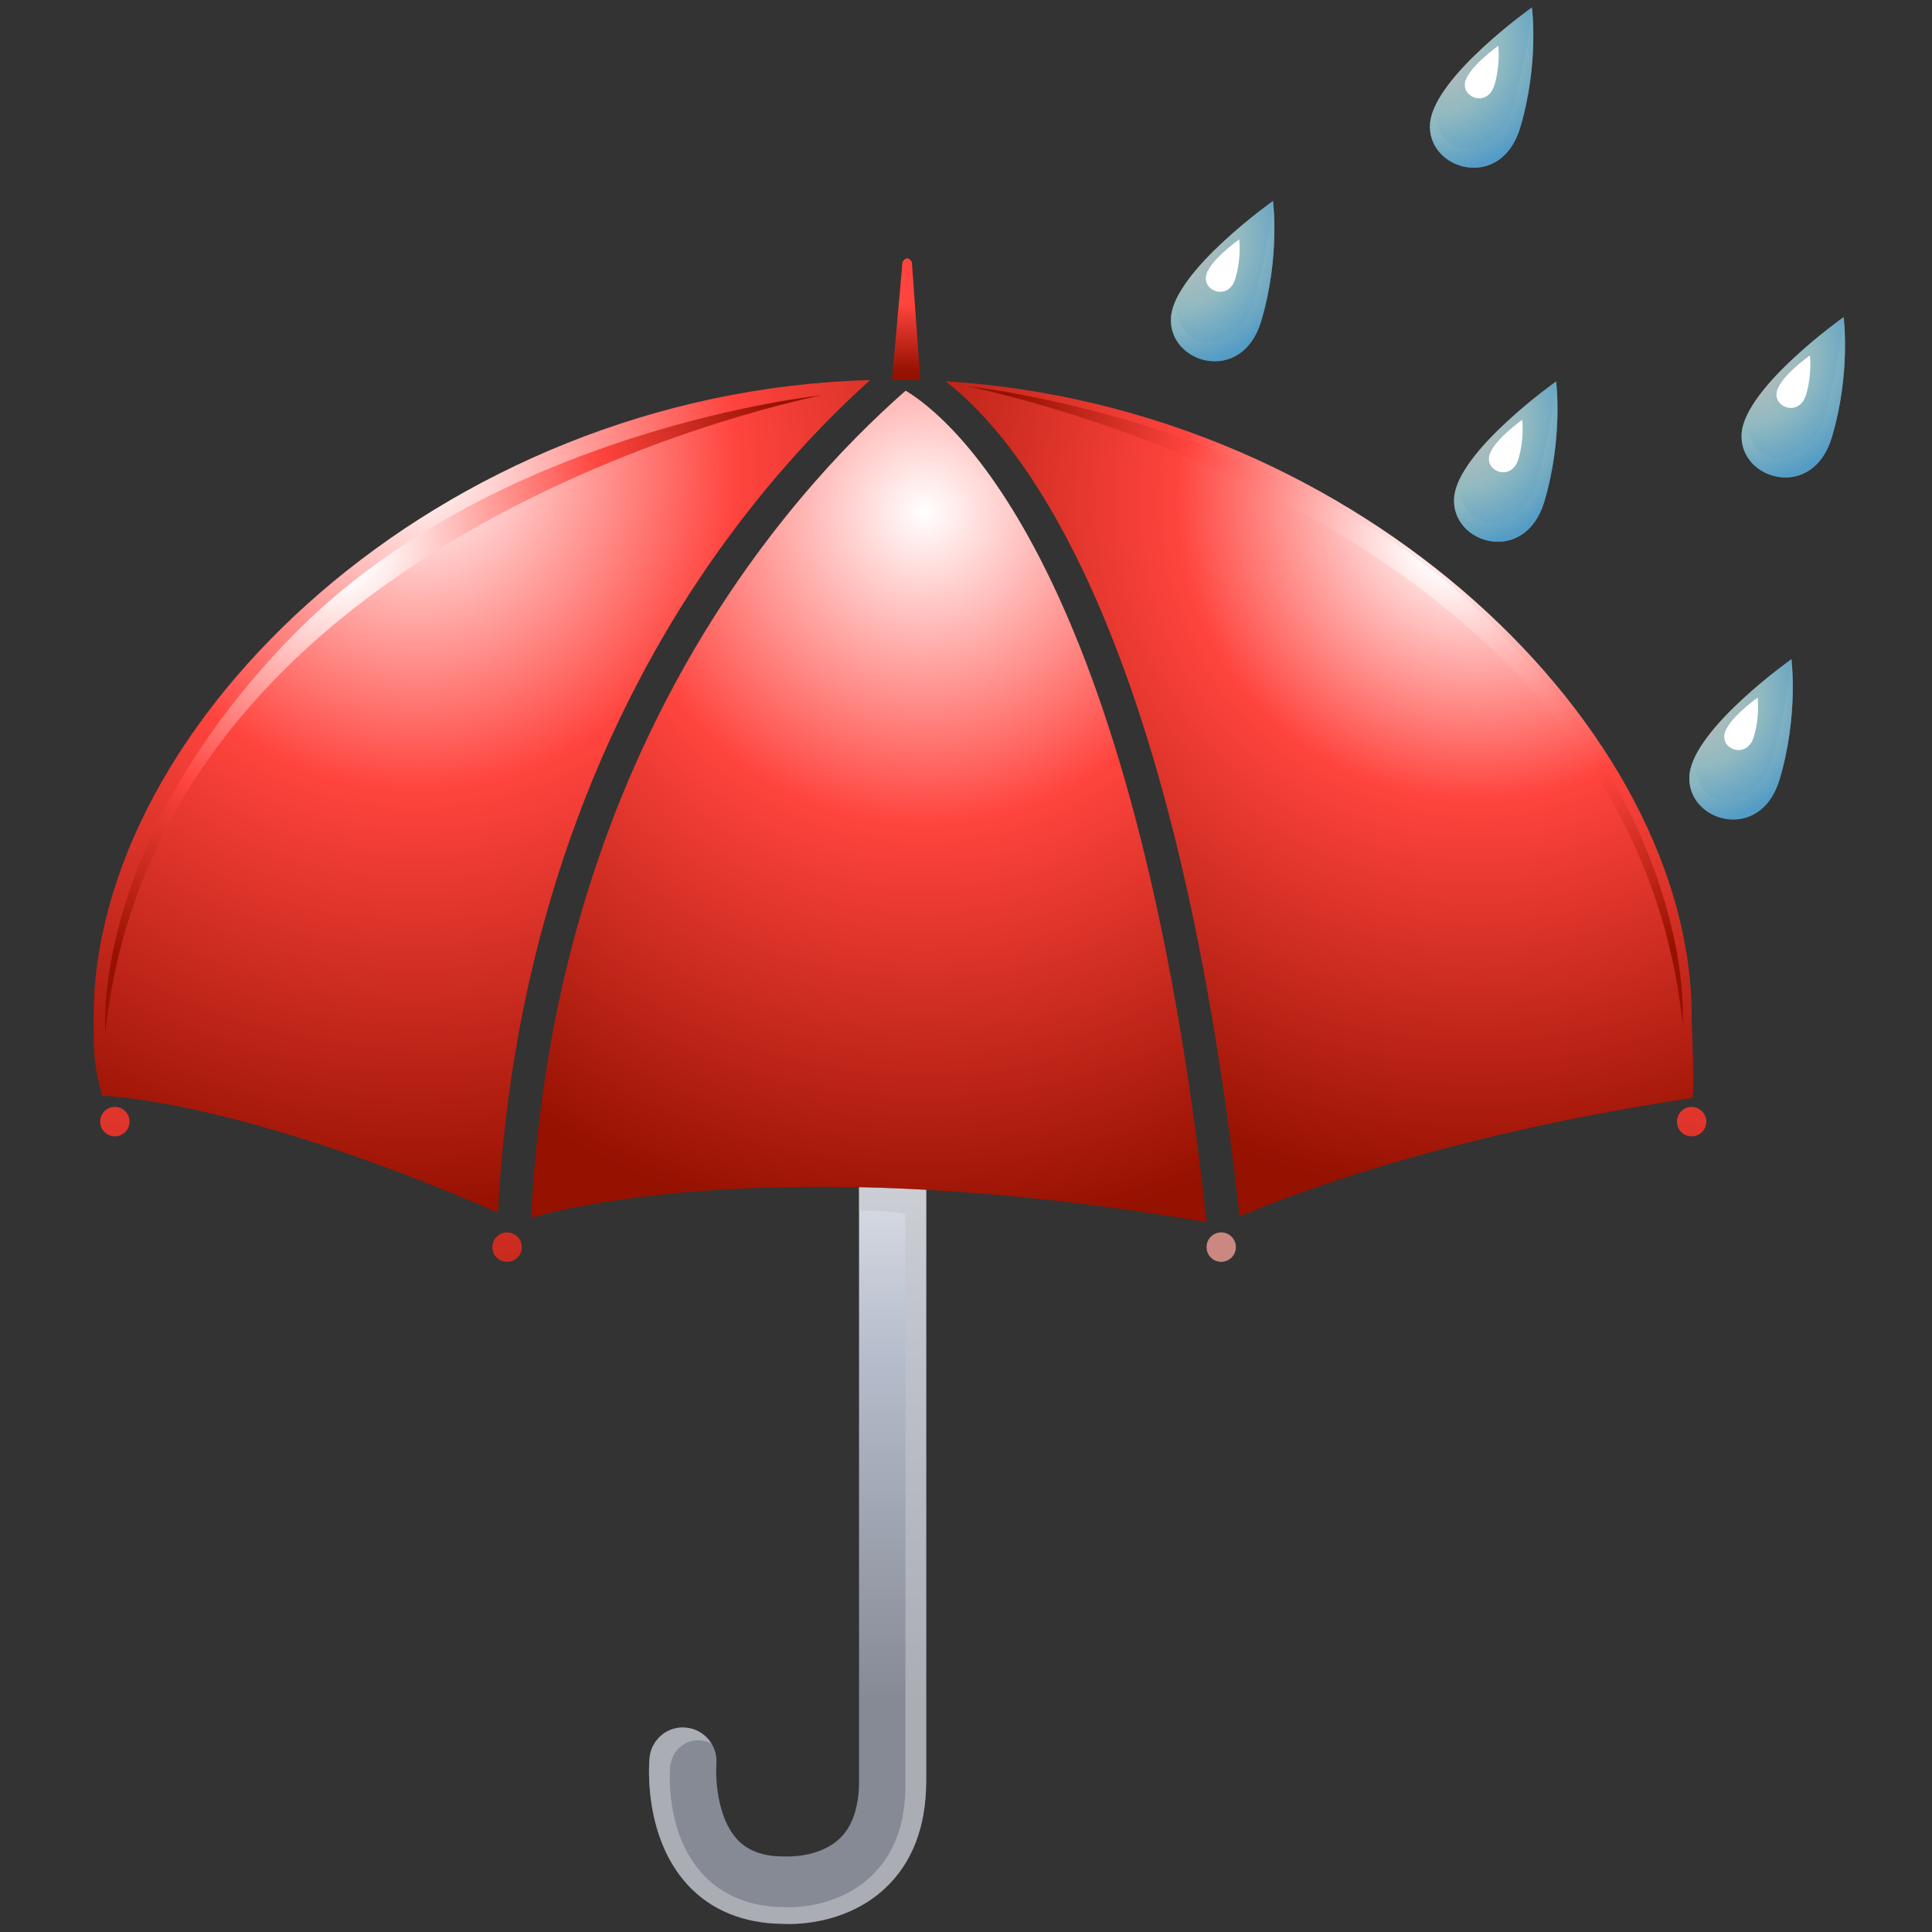 <svg width="200" height="200" viewBox="0 0 200 200" fill="none" xmlns="http://www.w3.org/2000/svg">
<rect x="0" y="0" width="200" height="200" fill="#333333" stroke="none"/>
<path d="M81.654 199.165C81.377 199.165 81.148 199.145 81.009 199.145C76.971 199.115 73.567 197.716 71.165 195.086C66.67 190.174 67.166 182.831 67.236 182.007C67.404 180.082 69.081 178.653 70.997 178.842C72.902 179.01 74.321 180.687 74.162 182.603C74.053 184.012 74.222 188.15 76.306 190.402C77.407 191.593 78.985 192.179 81.118 192.179C81.208 192.179 81.297 192.179 81.386 192.179C81.386 192.179 84.77 192.357 86.904 190.343C88.254 189.073 88.928 187.048 88.928 184.339V110.598C88.928 108.673 90.486 107.115 92.401 107.115C94.317 107.115 95.875 108.673 95.875 110.598V184.339C95.875 189.102 94.426 192.853 91.588 195.493C88.035 198.788 83.51 199.165 81.644 199.165H81.654Z" fill="url(#paint0_linear_142_17120)"/>
<path style="mix-blend-mode:multiply" opacity="0.6" d="M92.411 107.115C90.496 107.115 88.938 108.673 88.938 110.598V125.334C90.536 125.265 92.153 125.414 93.731 125.662V184.835C93.731 188.884 92.511 192.069 90.089 194.312C87.063 197.111 83.222 197.438 81.635 197.438C81.396 197.438 81.208 197.428 81.089 197.418C77.655 197.398 74.758 196.208 72.713 193.975C68.903 189.797 69.32 183.555 69.379 182.861C69.528 181.223 70.957 180.003 72.574 180.171C72.951 180.201 73.309 180.32 73.636 180.479C73.081 179.586 72.128 178.941 70.997 178.851C69.081 178.663 67.404 180.102 67.236 182.017C67.166 182.841 66.67 190.184 71.165 195.096C73.567 197.726 76.971 199.125 81.009 199.155C81.148 199.155 81.377 199.175 81.654 199.175C83.52 199.175 88.045 198.798 91.598 195.503C94.436 192.863 95.885 189.112 95.885 184.349V110.608C95.885 108.683 94.327 107.125 92.411 107.125V107.115Z" fill="url(#paint1_linear_142_17120)"/>
<path d="M90.06 39.348C45.464 40.538 9.699 74.864 9.699 105.22C9.699 108.732 9.66 110.102 10.583 113.436C10.583 113.436 24.148 113.615 51.537 125.523C53.224 93.46 64.467 70.944 74.281 57.16C79.898 49.271 85.535 43.426 90.06 39.358V39.348Z" fill="url(#paint2_radial_142_17120)"/>
<path style="mix-blend-mode:multiply" opacity="0.4" d="M82.29 39.903C82.577 40.171 83.471 40.35 83.848 40.3C91.151 39.218 79.928 48.229 78.102 50.214C72.138 56.674 66.333 64.543 61.708 72.065C56.856 79.974 53.273 88.776 50.386 97.42C48.183 104.009 45.057 109.109 37.862 110.429C30.926 111.699 19.474 110.31 14.324 105.081C12.121 102.838 11.138 99.513 10.771 96.04C10.067 99.117 9.699 102.183 9.699 105.219C9.699 108.732 9.66 110.102 10.583 113.436C10.583 113.436 24.148 113.615 51.537 125.523C53.224 93.46 64.467 70.944 74.281 57.16C79.898 49.271 85.535 43.426 90.06 39.357C87.43 39.427 84.84 39.615 82.28 39.913L82.29 39.903Z" fill="url(#paint3_radial_142_17120)"/>
<path d="M93.751 40.449C81.208 51.464 57.342 78.485 54.98 126.068C54.98 126.068 78.231 118.546 124.901 126.515C117.488 58.529 98.326 43.178 93.751 40.449Z" fill="url(#paint4_radial_142_17120)"/>
<path style="mix-blend-mode:multiply" opacity="0.4" d="M93.751 40.449C81.208 51.464 57.342 78.485 54.98 126.068C54.98 126.068 78.231 118.546 124.901 126.515C117.488 58.529 98.326 43.178 93.751 40.449ZM99.725 112.592C93.037 111.848 87.361 112.503 80.692 113.436C75.145 114.21 66.67 114.428 65.529 107.105C63.892 96.596 67.742 84.658 71.791 75.062C75.691 65.833 80.811 55.006 87.996 47.871C88.075 47.802 88.154 47.762 88.234 47.713C97.8 35.596 108.091 65.158 109.321 70.338C111.524 79.686 121.1 114.954 99.715 112.582L99.725 112.592Z" fill="url(#paint5_radial_142_17120)"/>
<path d="M97.909 39.477C105.391 45.252 121.596 64.593 128.324 125.93C128.324 125.93 145.71 118.031 175.223 113.654C175.431 112.017 175.123 106.887 175.123 105.219C175.123 75.588 141.026 42.136 97.919 39.477H97.909Z" fill="url(#paint6_radial_142_17120)"/>
<path style="mix-blend-mode:multiply" opacity="0.4" d="M174.578 98.73C174.29 99.414 173.973 100.069 173.576 100.685C170.499 105.478 165.806 107.284 160.417 108.534C150.692 110.787 137.673 113.109 132.631 102.034C125.754 86.921 123.293 69.039 113.191 55.404C110.81 52.189 102.792 45.421 104.082 40.697C104.141 40.469 104.25 40.31 104.33 40.122C102.206 39.834 100.073 39.606 97.899 39.467C105.382 45.242 121.587 64.583 128.315 125.92C128.315 125.92 145.701 118.021 175.213 113.645C175.421 112.007 175.114 106.877 175.114 105.21C175.114 103.066 174.915 100.903 174.578 98.73Z" fill="url(#paint7_radial_142_17120)"/>
<path d="M54.018 129.105C54.018 129.949 53.343 130.624 52.489 130.624C51.636 130.624 50.971 129.949 50.971 129.105C50.971 128.262 51.656 127.577 52.489 127.577C53.323 127.577 54.018 128.262 54.018 129.105Z" fill="url(#paint8_linear_142_17120)"/>
<path d="M13.411 116.115C13.411 116.959 12.726 117.633 11.892 117.633C11.059 117.633 10.364 116.959 10.364 116.115C10.364 115.272 11.039 114.587 11.892 114.587C12.746 114.587 13.411 115.272 13.411 116.115Z" fill="url(#paint9_linear_142_17120)"/>
<path d="M127.938 129.105C127.938 129.949 127.253 130.624 126.419 130.624C125.586 130.624 124.901 129.949 124.901 129.105C124.901 128.262 125.576 127.577 126.419 127.577C127.263 127.577 127.938 128.262 127.938 129.105Z" fill="url(#paint10_linear_142_17120)"/>
<path d="M176.642 116.115C176.642 116.959 175.957 117.633 175.114 117.633C174.27 117.633 173.595 116.959 173.595 116.115C173.595 115.272 174.28 114.587 175.114 114.587C175.947 114.587 176.642 115.272 176.642 116.115Z" fill="url(#paint11_linear_142_17120)"/>
<path d="M92.342 39.348H95.269L94.396 27.132C94.396 27.132 93.96 26.259 93.424 27.132L92.342 39.348Z" fill="url(#paint12_linear_142_17120)"/>
<path d="M158.581 0.765C158.581 0.765 148.429 7.96 148.042 12.773C147.655 17.585 155.376 19.898 157.37 13.219C159.355 6.541 158.581 0.765 158.581 0.765Z" fill="url(#paint13_radial_142_17120)"/>
<path style="mix-blend-mode:multiply" opacity="0.6" d="M158.521 0.815C158.521 3.385 157.281 8.426 157.003 9.726C156.517 11.979 155.693 13.854 153.55 14.926C150.126 16.633 147.903 13.209 148.896 10.351C148.429 11.195 148.102 12.018 148.042 12.773C147.655 17.585 155.376 19.898 157.37 13.219C159.355 6.541 158.581 0.765 158.581 0.765C158.581 0.765 158.541 0.795 158.521 0.815Z" fill="url(#paint14_radial_142_17120)"/>
<path d="M154.691 8.823C154.036 11.006 151.515 10.252 151.644 8.674C151.773 7.106 155.098 4.744 155.098 4.744C155.098 4.744 155.346 6.64 154.701 8.823H154.691Z" fill="white"/>
<path d="M161.082 39.486C161.082 39.486 150.92 46.68 150.533 51.493C150.146 56.306 157.867 58.618 159.861 51.94C161.846 45.261 161.082 39.486 161.082 39.486Z" fill="url(#paint15_radial_142_17120)"/>
<path style="mix-blend-mode:multiply" opacity="0.6" d="M161.022 39.526C161.022 42.096 159.782 47.138 159.504 48.437C159.017 50.69 158.194 52.566 156.06 53.637C152.627 55.334 150.404 51.911 151.396 49.063C150.93 49.906 150.602 50.72 150.543 51.484C150.156 56.297 157.876 58.609 159.871 51.931C161.856 45.252 161.091 39.477 161.091 39.477C161.091 39.477 161.052 39.506 161.022 39.526Z" fill="url(#paint16_radial_142_17120)"/>
<path d="M157.182 47.534C156.527 49.717 153.996 48.963 154.135 47.385C154.254 45.817 157.579 43.456 157.579 43.456C157.579 43.456 157.827 45.351 157.182 47.534Z" fill="white"/>
<path d="M185.444 68.235C185.444 68.235 175.282 75.429 174.895 80.242C174.508 85.055 182.229 87.367 184.223 80.689C186.208 74.01 185.444 68.235 185.444 68.235Z" fill="url(#paint17_radial_142_17120)"/>
<path style="mix-blend-mode:multiply" opacity="0.6" d="M185.374 68.284C185.374 70.855 184.134 75.896 183.856 77.196C183.37 79.448 182.546 81.324 180.403 82.396C176.979 84.103 174.746 80.679 175.749 77.821C175.272 78.664 174.955 79.488 174.895 80.242C174.508 85.055 182.229 87.367 184.223 80.689C186.208 74.01 185.444 68.235 185.444 68.235C185.444 68.235 185.404 68.265 185.384 68.275L185.374 68.284Z" fill="url(#paint18_radial_142_17120)"/>
<path d="M181.544 76.292C180.889 78.476 178.358 77.721 178.497 76.144C178.626 74.576 181.951 72.214 181.951 72.214C181.951 72.214 182.199 74.109 181.554 76.282L181.544 76.292Z" fill="white"/>
<path d="M131.777 20.801C131.777 20.801 121.616 27.995 121.229 32.808C120.842 37.621 128.562 39.933 130.557 33.255C132.552 26.576 131.777 20.801 131.777 20.801Z" fill="url(#paint19_radial_142_17120)"/>
<path style="mix-blend-mode:multiply" opacity="0.6" d="M131.708 20.841C131.708 23.411 130.468 28.442 130.19 29.752C129.704 32.014 128.88 33.88 126.737 34.952C123.313 36.659 121.08 33.225 122.073 30.377C121.606 31.221 121.289 32.034 121.219 32.798C120.832 37.611 128.553 39.923 130.547 33.245C132.542 26.567 131.768 20.791 131.768 20.791C131.768 20.791 131.728 20.821 131.699 20.841H131.708Z" fill="url(#paint20_radial_142_17120)"/>
<path d="M127.878 28.849C127.233 31.042 124.702 30.278 124.831 28.7C124.95 27.132 128.285 24.78 128.285 24.78C128.285 24.78 128.533 26.666 127.878 28.849Z" fill="white"/>
<path d="M190.842 32.828C190.842 32.828 180.681 40.023 180.303 44.836C179.916 49.648 187.637 51.961 189.631 45.282C191.626 38.604 190.852 32.828 190.852 32.828H190.842Z" fill="url(#paint21_radial_142_17120)"/>
<path style="mix-blend-mode:multiply" opacity="0.6" d="M190.783 32.878C190.783 35.448 189.542 40.489 189.264 41.789C188.778 44.052 187.954 45.917 185.811 46.989C182.387 48.696 180.155 45.272 181.147 42.414C180.681 43.258 180.353 44.081 180.294 44.836C179.907 49.648 187.627 51.961 189.622 45.282C191.616 38.604 190.842 32.828 190.842 32.828C190.842 32.828 190.802 32.858 190.783 32.868V32.878Z" fill="url(#paint22_radial_142_17120)"/>
<path d="M186.952 40.876C186.298 43.059 183.777 42.305 183.906 40.727C184.025 39.149 187.359 36.797 187.359 36.797C187.359 36.797 187.607 38.693 186.962 40.866L186.952 40.876Z" fill="white"/>
<path style="mix-blend-mode:screen" d="M10.9 107.045C10.9 107.045 9.174 87.496 30.162 65.933C51.15 44.369 85.078 40.916 85.078 40.916C85.078 40.916 16.358 54.144 10.89 107.045H10.9Z" fill="url(#paint23_radial_142_17120)"/>
<path style="mix-blend-mode:screen" d="M174.181 106.093C174.181 106.093 175.907 86.544 154.919 64.98C133.931 43.416 100.003 39.963 100.003 39.963C100.003 39.963 168.723 53.181 174.191 106.093H174.181Z" fill="url(#paint24_radial_142_17120)"/>
<defs>
<linearGradient id="paint0_linear_142_17120" x1="81.535" y1="103.126" x2="81.535" y2="189.003" gradientUnits="userSpaceOnUse">
<stop stop-color="white"/>
<stop offset="0.43" stop-color="#B6BDCC"/>
<stop offset="0.85" stop-color="#868A95"/>
</linearGradient>
<linearGradient id="paint1_linear_142_17120" x1="81.535" y1="0.765" x2="81.535" y2="0.765" gradientUnits="userSpaceOnUse">
<stop stop-color="white"/>
<stop offset="0.43" stop-color="#B6BDCC"/>
<stop offset="0.85" stop-color="#868A95"/>
</linearGradient>
<radialGradient id="paint2_radial_142_17120" cx="0" cy="0" r="1" gradientUnits="userSpaceOnUse" gradientTransform="translate(43.201 48.686) scale(76.748 76.748)">
<stop stop-color="white"/>
<stop offset="0.43" stop-color="#FF443E"/>
<stop offset="1" stop-color="#951100"/>
</radialGradient>
<radialGradient id="paint3_radial_142_17120" cx="0" cy="0" r="1" gradientUnits="userSpaceOnUse" gradientTransform="translate(43.201 48.685) scale(76.748 76.748)">
<stop stop-color="white"/>
<stop offset="0.43" stop-color="#FF443E"/>
<stop offset="1" stop-color="#951100"/>
</radialGradient>
<radialGradient id="paint4_radial_142_17120" cx="0" cy="0" r="1" gradientUnits="userSpaceOnUse" gradientTransform="translate(95.726 52.903) scale(75.19 75.19)">
<stop stop-color="white"/>
<stop offset="0.43" stop-color="#FF443E"/>
<stop offset="1" stop-color="#951100"/>
</radialGradient>
<radialGradient id="paint5_radial_142_17120" cx="0" cy="0" r="1" gradientUnits="userSpaceOnUse" gradientTransform="translate(95.726 52.903) scale(75.19 75.19)">
<stop stop-color="white"/>
<stop offset="0.43" stop-color="#FF443E"/>
<stop offset="1" stop-color="#951100"/>
</radialGradient>
<radialGradient id="paint6_radial_142_17120" cx="0" cy="0" r="1" gradientUnits="userSpaceOnUse" gradientTransform="translate(152.845 51.752) scale(72.183 72.183)">
<stop offset="0.07" stop-color="white"/>
<stop offset="0.43" stop-color="#FF443E"/>
<stop offset="1" stop-color="#951100"/>
</radialGradient>
<radialGradient id="paint7_radial_142_17120" cx="0" cy="0" r="1" gradientUnits="userSpaceOnUse" gradientTransform="translate(152.845 51.752) scale(72.183 72.183)">
<stop stop-color="white"/>
<stop offset="0.43" stop-color="#FF443E"/>
<stop offset="1" stop-color="#951100"/>
</radialGradient>
<linearGradient id="paint8_linear_142_17120" x1="52.489" y1="23.44" x2="52.489" y2="190.214" gradientUnits="userSpaceOnUse">
<stop stop-color="white"/>
<stop offset="0.43" stop-color="#FF443E"/>
<stop offset="0.85" stop-color="#951100"/>
</linearGradient>
<linearGradient id="paint9_linear_142_17120" x1="11.883" y1="23.37" x2="11.883" y2="190.253" gradientUnits="userSpaceOnUse">
<stop stop-color="white"/>
<stop offset="0.43" stop-color="#FF443E"/>
<stop offset="0.85" stop-color="#951100"/>
</linearGradient>
<linearGradient id="paint10_linear_142_17120" x1="126.419" y1="0.765" x2="126.419" y2="0.765" gradientUnits="userSpaceOnUse">
<stop stop-color="white"/>
<stop offset="0.43" stop-color="#FF443E"/>
<stop offset="0.85" stop-color="#951100"/>
</linearGradient>
<linearGradient id="paint11_linear_142_17120" x1="175.123" y1="23.37" x2="175.123" y2="190.253" gradientUnits="userSpaceOnUse">
<stop stop-color="white"/>
<stop offset="0.43" stop-color="#FF443E"/>
<stop offset="0.85" stop-color="#951100"/>
</linearGradient>
<linearGradient id="paint12_linear_142_17120" x1="93.811" y1="24.343" x2="93.811" y2="41.015" gradientUnits="userSpaceOnUse">
<stop offset="0.43" stop-color="#FF443E"/>
<stop offset="0.85" stop-color="#951100"/>
</linearGradient>
<radialGradient id="paint13_radial_142_17120" cx="0" cy="0" r="1" gradientUnits="userSpaceOnUse" gradientTransform="translate(148.231 4.794) scale(13.119 13.119)">
<stop offset="0.1" stop-color="#BCBCBC"/>
<stop offset="0.54" stop-color="#92BAC0"/>
<stop offset="1" stop-color="#549CC6"/>
</radialGradient>
<radialGradient id="paint14_radial_142_17120" cx="0" cy="0" r="1" gradientUnits="userSpaceOnUse" gradientTransform="translate(148.231 4.794) scale(13.119 13.119)">
<stop offset="0.68" stop-color="#92BAC0"/>
<stop offset="1" stop-color="#549CC6"/>
</radialGradient>
<radialGradient id="paint15_radial_142_17120" cx="0" cy="0" r="1" gradientUnits="userSpaceOnUse" gradientTransform="translate(150.732 43.515) scale(13.119 13.119)">
<stop offset="0.1" stop-color="#BCBCBC"/>
<stop offset="0.54" stop-color="#92BAC0"/>
<stop offset="1" stop-color="#549CC6"/>
</radialGradient>
<radialGradient id="paint16_radial_142_17120" cx="0" cy="0" r="1" gradientUnits="userSpaceOnUse" gradientTransform="translate(150.731 43.515) scale(13.119 13.119)">
<stop offset="0.68" stop-color="#92BAC0"/>
<stop offset="1" stop-color="#549CC6"/>
</radialGradient>
<radialGradient id="paint17_radial_142_17120" cx="0" cy="0" r="1" gradientUnits="userSpaceOnUse" gradientTransform="translate(175.084 72.264) scale(13.119)">
<stop offset="0.1" stop-color="#BCBCBC"/>
<stop offset="0.54" stop-color="#92BAC0"/>
<stop offset="1" stop-color="#549CC6"/>
</radialGradient>
<radialGradient id="paint18_radial_142_17120" cx="0" cy="0" r="1" gradientUnits="userSpaceOnUse" gradientTransform="translate(175.084 72.264) scale(13.119)">
<stop offset="0.68" stop-color="#92BAC0"/>
<stop offset="1" stop-color="#549CC6"/>
</radialGradient>
<radialGradient id="paint19_radial_142_17120" cx="0" cy="0" r="1" gradientUnits="userSpaceOnUse" gradientTransform="translate(121.427 24.83) scale(13.119 13.119)">
<stop offset="0.1" stop-color="#BCBCBC"/>
<stop offset="0.54" stop-color="#92BAC0"/>
<stop offset="1" stop-color="#549CC6"/>
</radialGradient>
<radialGradient id="paint20_radial_142_17120" cx="0" cy="0" r="1" gradientUnits="userSpaceOnUse" gradientTransform="translate(121.428 24.83) scale(13.119 13.119)">
<stop offset="0.68" stop-color="#92BAC0"/>
<stop offset="1" stop-color="#549CC6"/>
</radialGradient>
<radialGradient id="paint21_radial_142_17120" cx="0" cy="0" r="1" gradientUnits="userSpaceOnUse" gradientTransform="translate(180.492 36.857) scale(13.119 13.119)">
<stop offset="0.1" stop-color="#BCBCBC"/>
<stop offset="0.54" stop-color="#92BAC0"/>
<stop offset="1" stop-color="#549CC6"/>
</radialGradient>
<radialGradient id="paint22_radial_142_17120" cx="0" cy="0" r="1" gradientUnits="userSpaceOnUse" gradientTransform="translate(180.492 36.857) scale(13.119 13.119)">
<stop offset="0.68" stop-color="#92BAC0"/>
<stop offset="1" stop-color="#549CC6"/>
</radialGradient>
<radialGradient id="paint23_radial_142_17120" cx="0" cy="0" r="1" gradientUnits="userSpaceOnUse" gradientTransform="translate(34.478 56.158) scale(48.992 48.992)">
<stop offset="0.08" stop-color="white"/>
<stop offset="0.59" stop-color="#FF443E"/>
<stop offset="0.99" stop-color="#951100"/>
</radialGradient>
<radialGradient id="paint24_radial_142_17120" cx="0" cy="0" r="1" gradientUnits="userSpaceOnUse" gradientTransform="translate(150.613 55.205) rotate(-180) scale(48.992 48.992)">
<stop offset="0.08" stop-color="white"/>
<stop offset="0.59" stop-color="#FF443E"/>
<stop offset="0.99" stop-color="#951100"/>
</radialGradient>
</defs>
</svg>
